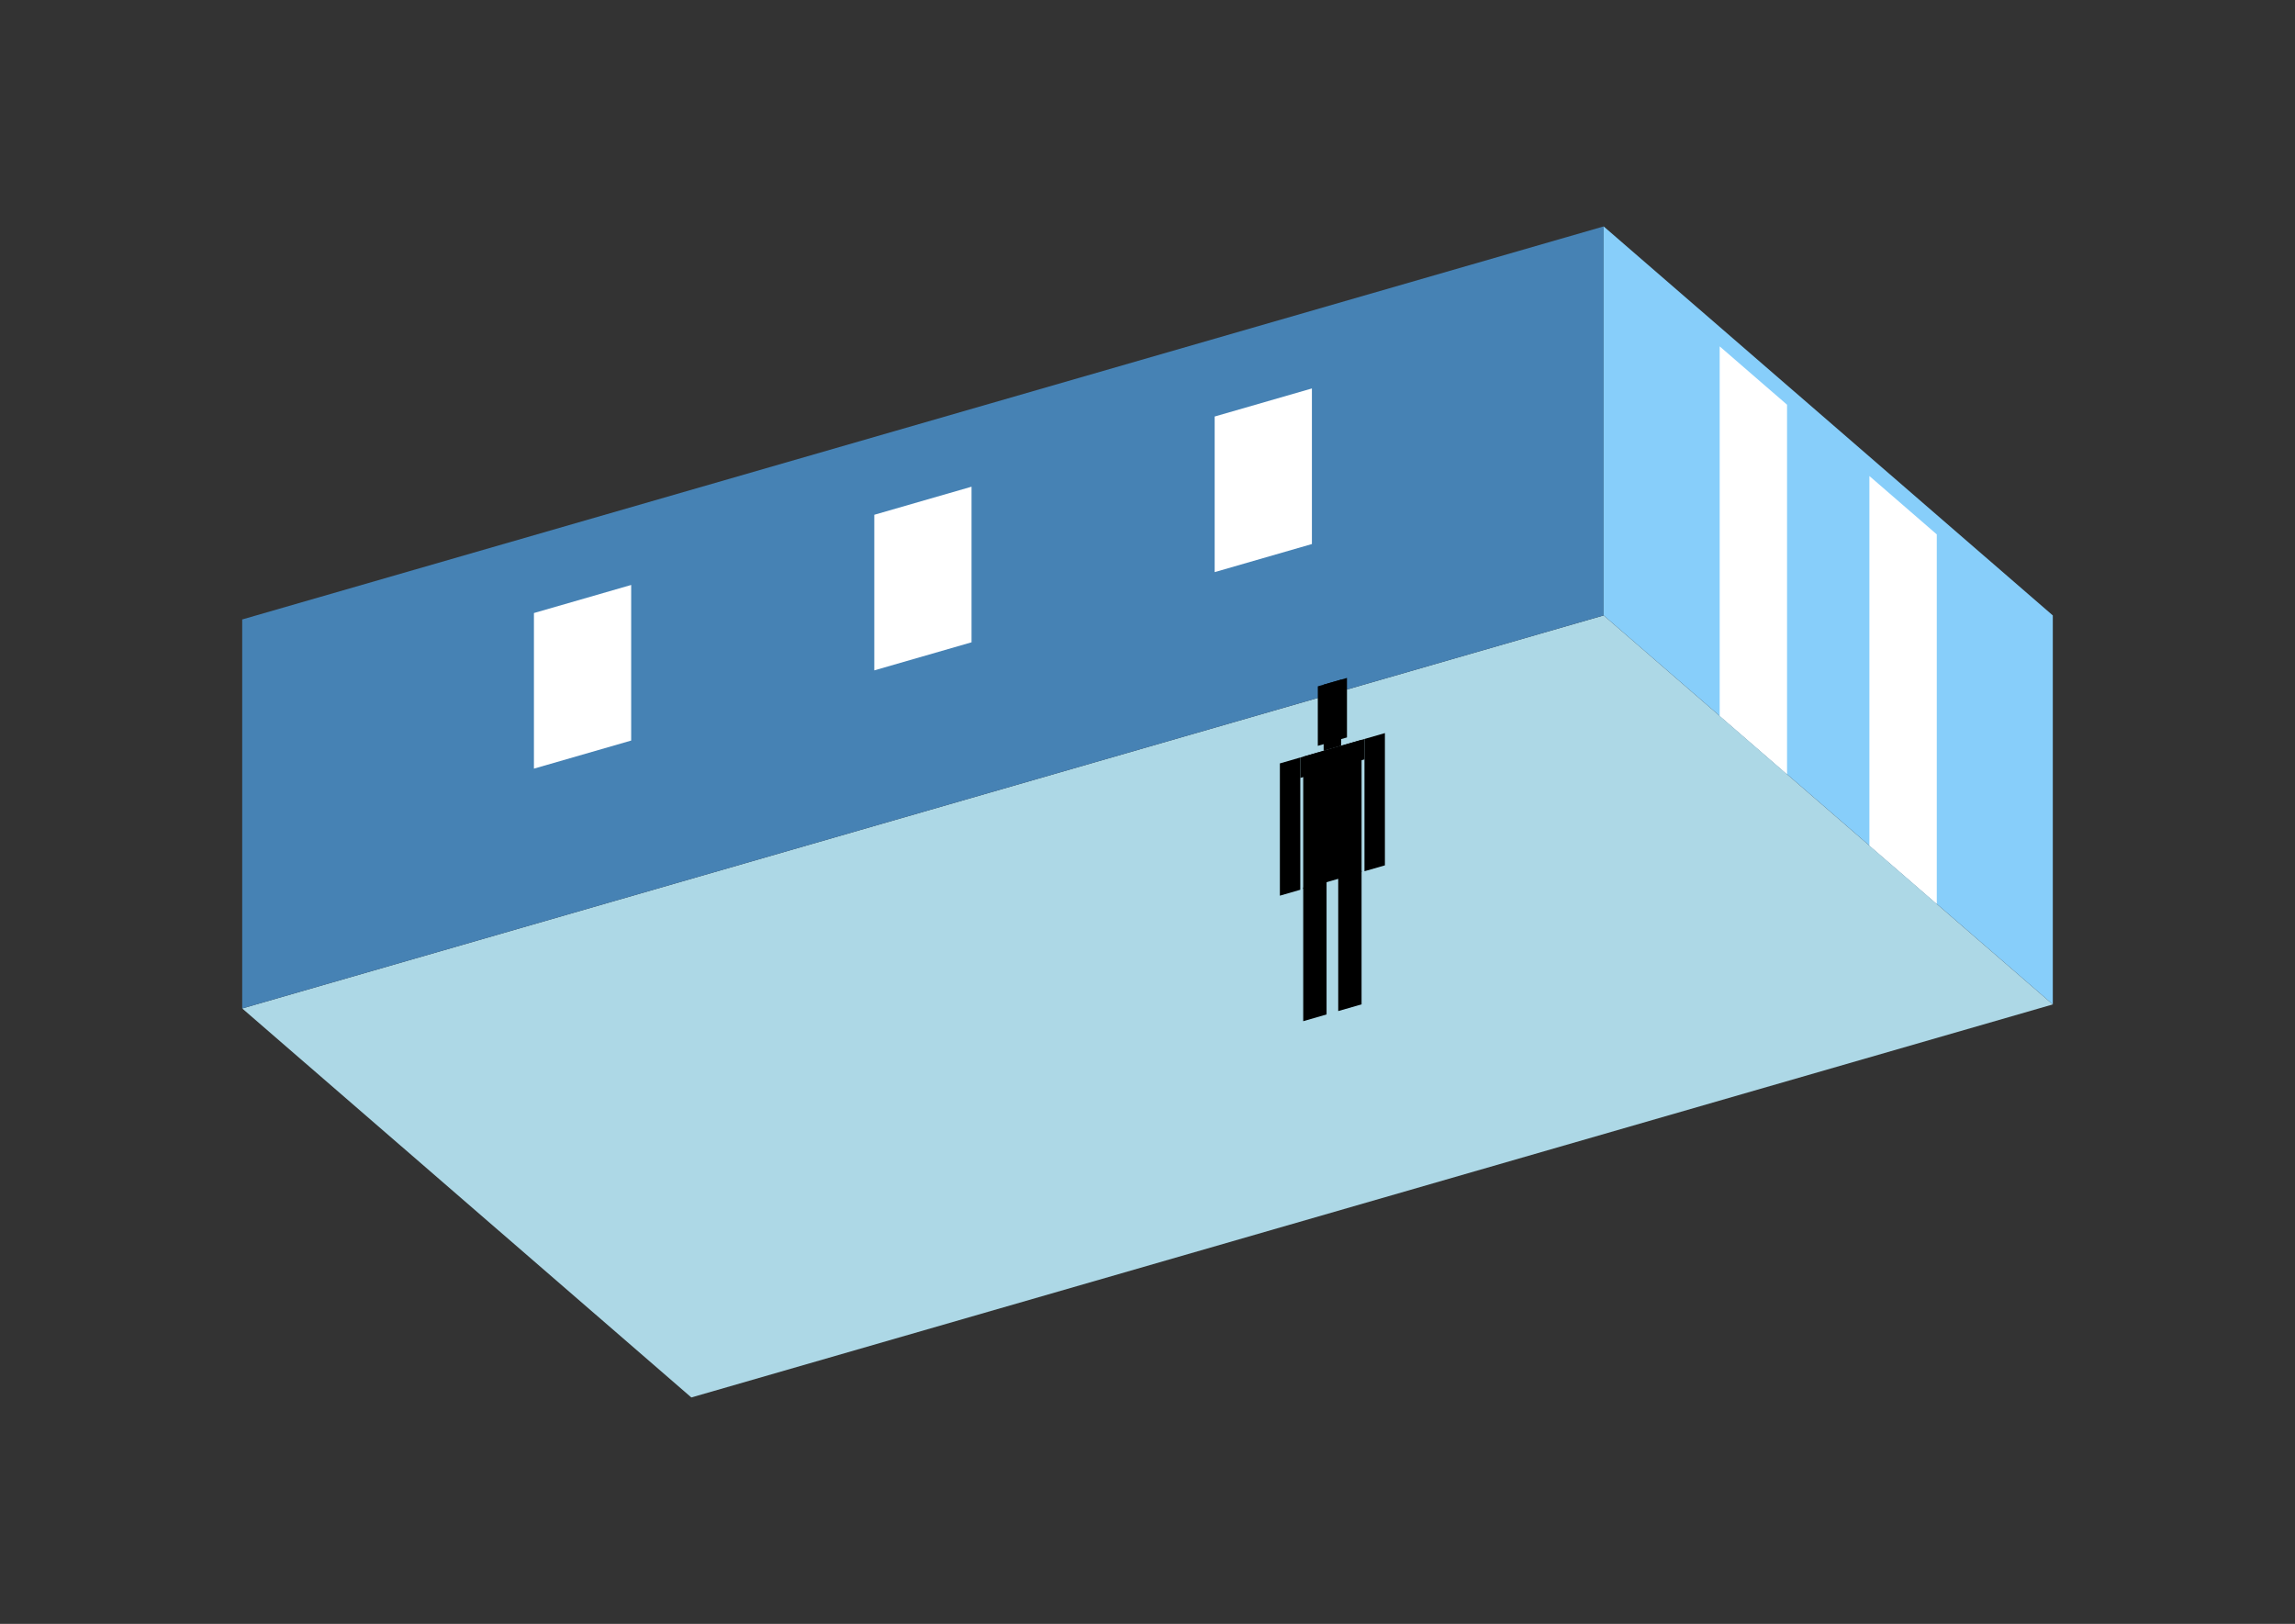 <?xml version="1.0" encoding="UTF-8"?>
<svg
  xmlns="http://www.w3.org/2000/svg"
  width="848"
  height="600"
  style="background-color:white"
>
  <rect width="100%" height="100%" fill="#333333" stroke="none"/>
  <polygon fill="lightblue" points="255.455,516.34 89.49,372.61 592.545,227.39 758.51,371.12" />
  <polygon fill="steelblue" points="89.49,372.61 89.49,228.88 592.545,83.66 592.545,227.39" />
  <polygon fill="lightskyblue" points="758.51,371.12 758.51,227.39 592.545,83.66 592.545,227.39" />
  <polygon fill="white" points="660.314,286.08 660.314,149.536 635.42,127.977 635.42,264.52" />
  <polygon fill="white" points="715.636,333.99 715.636,197.446 690.741,175.887 690.741,312.431" />
  <polygon fill="white" points="197.287,283.999 197.287,226.507 233.22,216.134 233.22,273.626" />
  <polygon fill="white" points="323.051,247.694 323.051,190.202 358.984,179.829 358.984,237.322" />
  <polygon fill="white" points="448.815,211.389 448.815,153.897 484.748,143.525 484.748,201.017" />
  <polygon fill="hsl(288.0,50.0%,52.578%)" points="481.538,377.314 481.538,327.957 490.162,325.468 490.162,374.825" />
  <polygon fill="hsl(288.0,50.0%,52.578%)" points="503.097,371.091 503.097,321.734 494.473,324.223 494.473,373.58" />
  <polygon fill="hsl(288.0,50.0%,52.578%)" points="472.914,330.936 472.914,282.067 480.46,279.889 480.46,328.757" />
  <polygon fill="hsl(288.0,50.0%,52.578%)" points="504.175,321.911 504.175,273.043 511.721,270.865 511.721,319.733" />
  <polygon fill="hsl(288.0,50.0%,52.578%)" points="480.46,287.435 480.46,279.889 504.175,273.043 504.175,280.589" />
  <polygon fill="hsl(288.0,50.0%,52.578%)" points="481.538,328.446 481.538,279.578 503.097,273.354 503.097,322.222" />
  <polygon fill="hsl(288.0,50.0%,52.578%)" points="486.928,275.579 486.928,253.588 497.707,250.476 497.707,272.467" />
  <polygon fill="hsl(288.0,50.0%,52.578%)" points="489.084,277.4 489.084,252.965 495.551,251.098 495.551,275.533" />
</svg>
